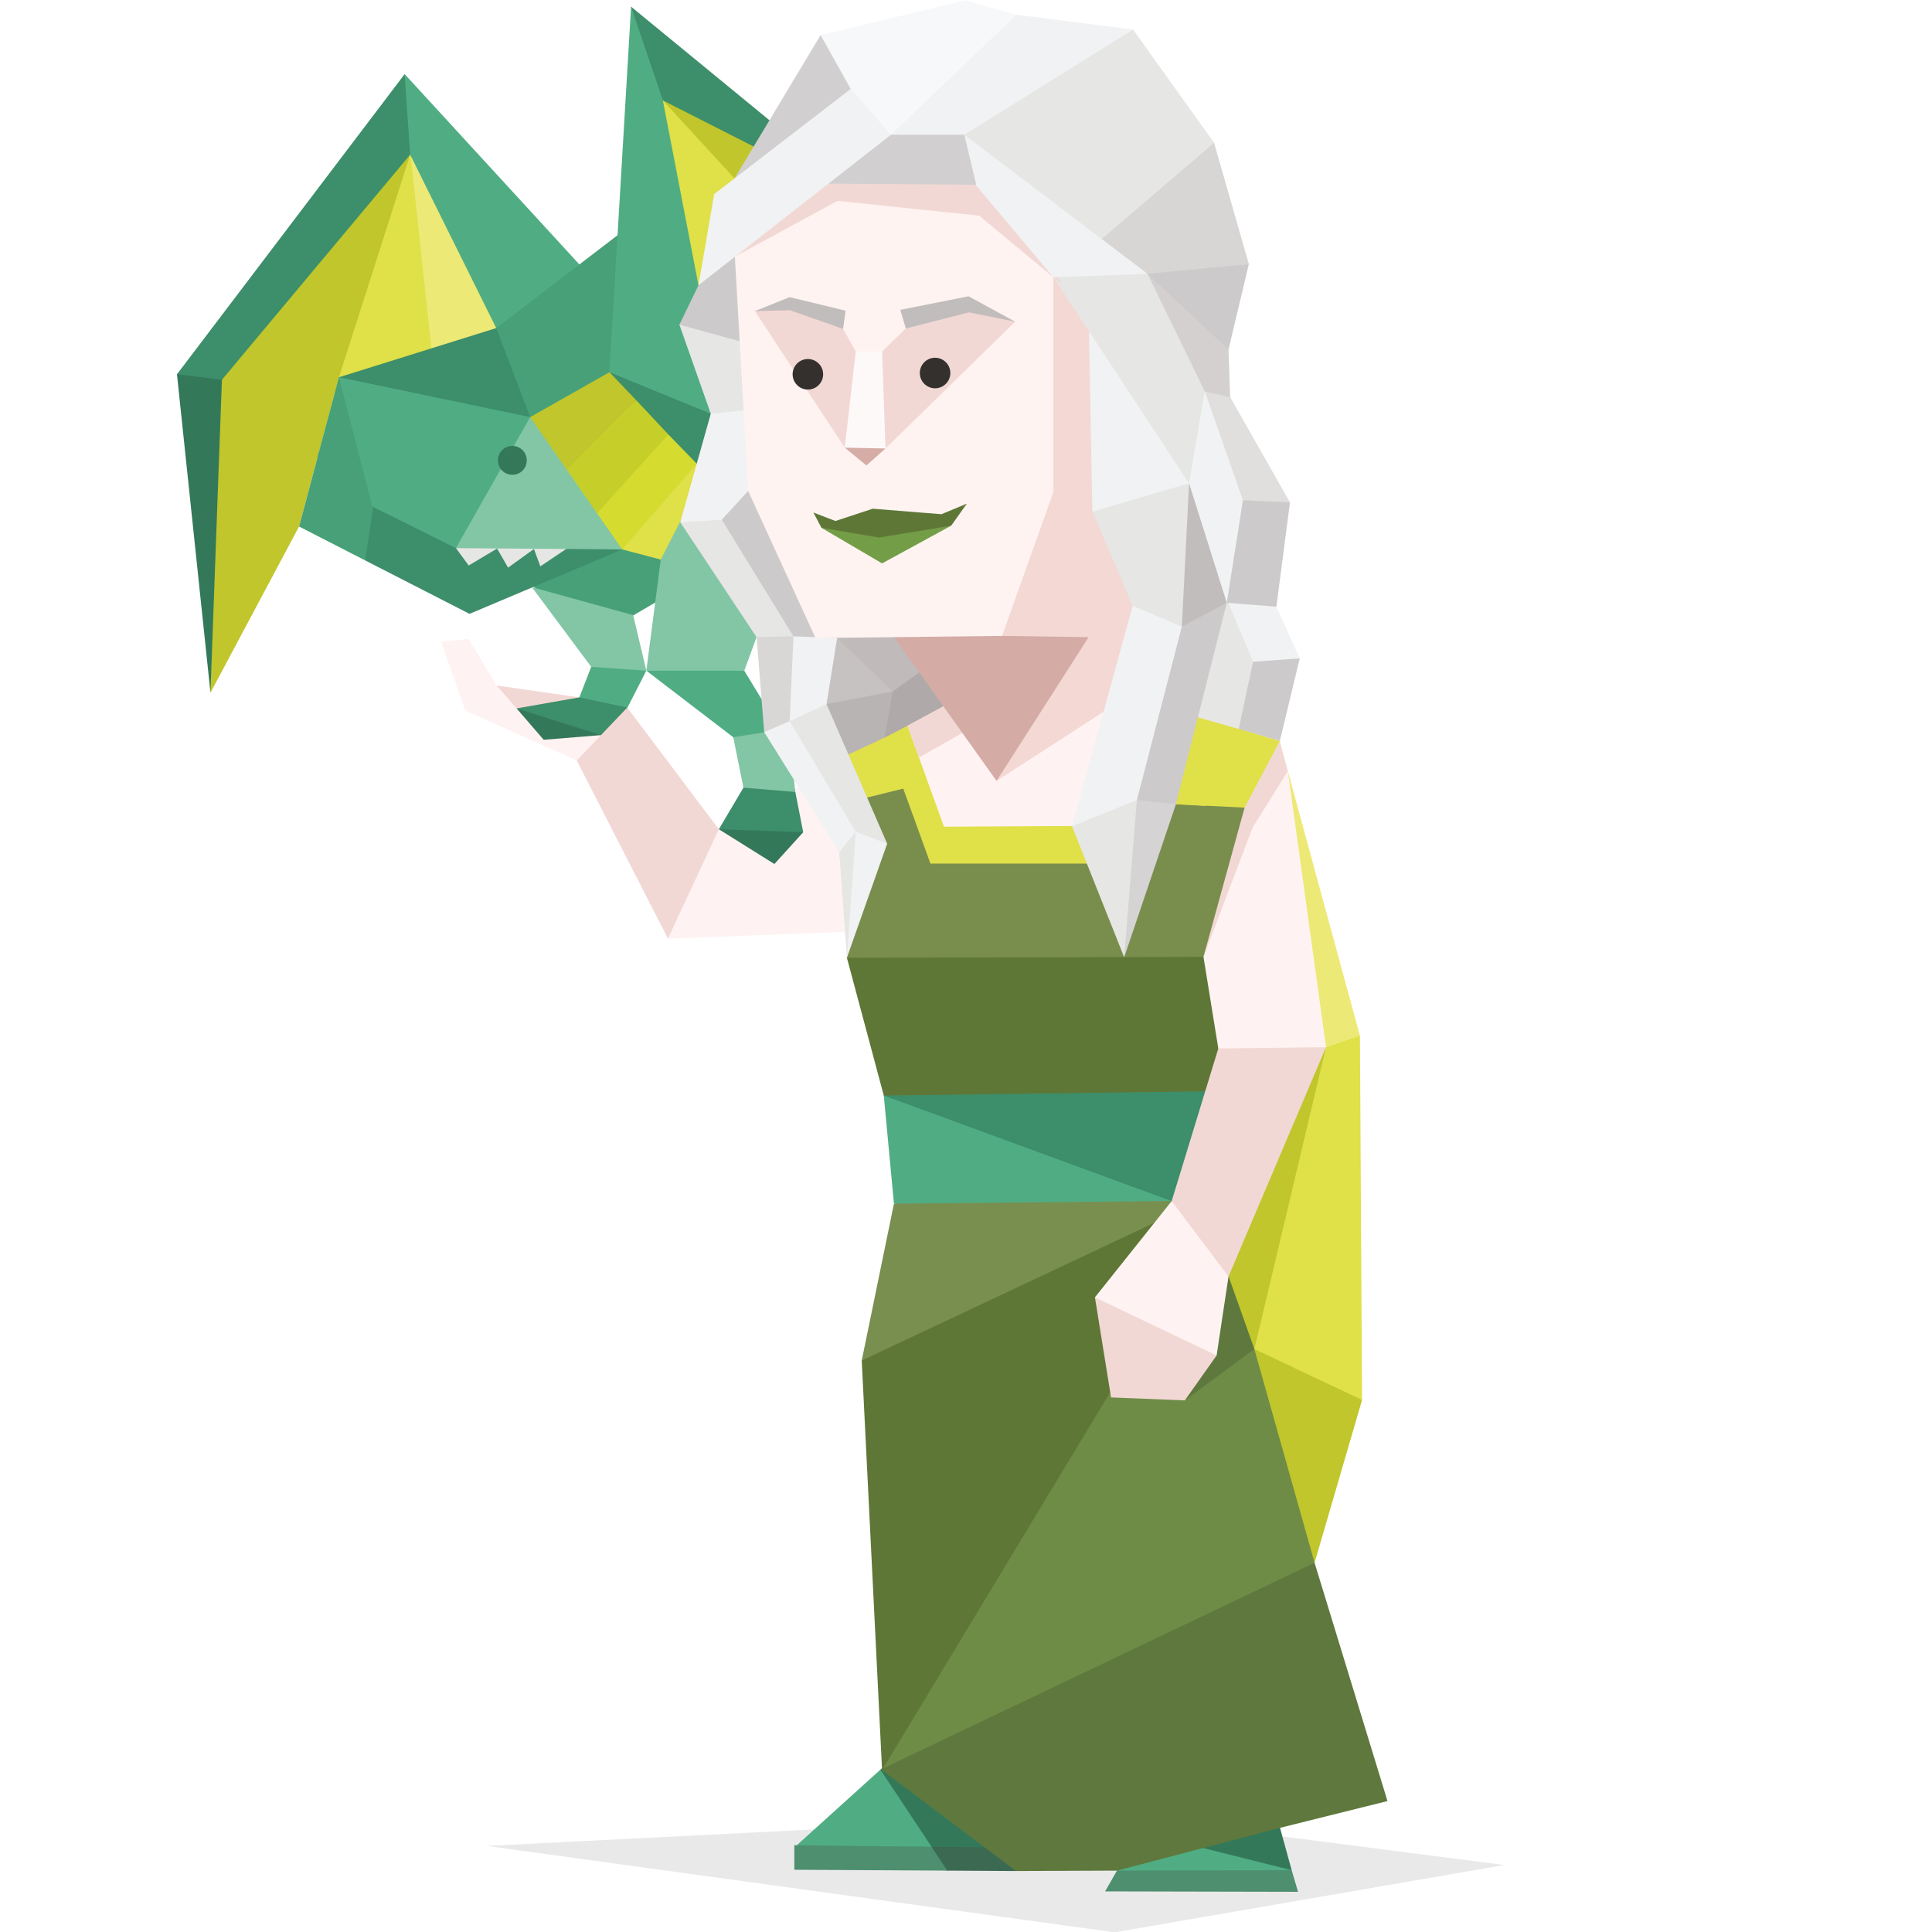 <svg xmlns="http://www.w3.org/2000/svg" viewBox="0 0 400 400"><path fill="#47a078" d="M142.595 114.1l-17.293-6.408-6.145 3.512-9.921 9.129 14.046 12.641 5.531-4.214 15.713-9.216z"/><path fill="#33302d" fill-opacity=".102" d="M100.833 382.186l129.962 17.882 80.662-13.934-81.361-10.488z"/><path fill="#fef3f2" d="M124.424 158.784l-5.005-1.318-23.087-10.358-5.003-14.222 5.706-.614 5.794 9.656 15.626 4.741h4.476l6.935-.177z"/><path fill="#f2d8d4" d="M122.053 147.723l-9.48 5.442-9.744-11.237 17.117 2.458zM150.759 185.381l-12.465 8.956-18.875-36.871 5.005-5.267-3.687-3.687 9.129-2.02 18.962 25.196z"/><path fill="#fef3f2" d="M171.564 160.188l-7.023 3.16-7.198 6.144-8.515 2.196-10.534 22.649 41.346-1.581 3.337-28.442z"/><path d="M156.026 166.948l-7.198 4.74 11.5 7.199 5.97-6.585s-4.829-6.672-7.374-5.617c-2.546.965-2.898.263-2.898.263z" fill="#34785a"/><path fill="#3d8e6a" d="M157.167 160.539l-3.248 2.546-5.091 8.603 17.47.614-1.757-8.954z"/><path d="M143.297 136.661l-9.482 2.196 17.996 13.781 2.985 3.336 7.55-5.003 7.285 11.5-1.668 1.667c5.443.351 10.272.702 9.92.351l-19.84-19.137-3.95-6.495-10.796-2.196z" fill="#50ad83"/><path d="M151.812 152.638l2.107 10.447s4.126.351 10.711.877l-.879-9.569-1.403-3.422-10.536 1.667zM143.473 93.909l-6.671 21.947-2.986 23.001h20.279l2.546-6.936z" fill="#82c6a5"/><path d="M119.244 95.666l21.771 11.939 17.82-7.199s-12.641-33.357-11.763-33.798c.965-.351-36.431 3.073-36.431 3.073l8.603 25.985z" fill="#3d8e6a"/><path d="M131.709 82.848l-5.531-5.793-26.862 5.003 9.393 15.011 2.107 6.76c3.863-3.95 11.236-6.497 15.802-11.061 2.897-2.897 3.423-8.339 5.091-9.92z" fill="#c0c62b"/><path d="M112.485 109.447l6.672 1.757 16.24-12.818 2.985-8.427-6.672-7.111c-4.214 4.038-14.484 14.573-20.893 20.982l1.668 5.617z" fill="#c6cf2a"/><path fill="#d6db30" d="M119.157 111.204l9.656 2.545 10.183-8.515 5.268-9.217-5.882-6.058z"/><path fill="#e0e049" d="M128.813 113.749l7.989 2.107 4.213-8.251 5.004-9.658-1.755-1.93z"/><path fill="#ede976" d="M72.366 83.376l43.717-12.38-31.778-47.315z"/><path fill="#e0e049" d="M56.39 78.897l34.324 6.146-5.706-52.847-2.985-3.599z"/><path fill="#c0c62b" d="M40.851 89.607l2.722 53.814 18.347-34.413 8.252-30.901L84.92 32.021 41.29 78.107z"/><path fill="#34785a" d="M53.844 61.253L36.638 77.494l6.935 65.927 2.37-64.787z"/><path fill="#3d8e6a" d="M92.821 37.814l-9.042-22.473-47.141 62.153 9.305 1.14L84.92 32.021z"/><path fill="#50ad83" d="M139.786 76.353L83.779 15.341l1.141 16.68 17.821 35.904z"/><path d="M70.874 93.207c-.878-1.141 4.74 22.825 4.74 22.825l21.596 11.062 31.603-13.345-26.072-12.114-21.683 1.494-10.184-9.922z" fill="#3d8e6a"/><path fill="#e6e6e4" d="M118.278 108.482l-1.053 5.179-5.355 3.599-1.316-3.599-5.356 3.862-2.282-3.95-5.881 3.512-2.635-3.6z"/><path fill="#c0c62b" d="M281.999 289.848l-9.832 33.709-60.573-21.068 42.927-35.992z"/><path fill="#e0e049" d="M281.56 214.44l.439 75.408-22.298-10.535-19.138 17.469-3.511-67.771 24.141-24.404 10.886-3.95z"/><path fill="#c0c62b" d="M263.477 206.89l11.06 9.92-14.836 62.503-15.889-26.248z"/><path fill="#ede976" d="M281.56 214.44l-20.192 6.934-13.43 27.214-27.653-49.686 46.352-39.241z"/><path fill="#50ad83" d="M218.353 364.728l12.905 22.562 13.87 2.721 22.299-2.809-10.184-8.603-12.641-34.677z"/><path fill="#4d8f6f" d="M231.258 387.29l-2.457 4.3 39.942.088-1.316-4.476z"/><path fill="#34785a" d="M267.427 387.202l-3.161-11.5-22.736-20.016-11.412 19.138 19.049 7.813z"/><path fill="#50ad83" d="M193.774 355.51l-11.412 10.799-17.382 15.714 31.164 5.267z"/><path d="M164.454 382.023v5.091l31.69.176-.352-4.916c-10.884-.088-23.7-.263-31.338-.351z" fill="#4d8f6f"/><path fill="#34785a" d="M196.144 387.29l16.943-3.863-14.046-17.732-16.767.702z"/><path d="M196.144 387.29l14.222.088-2.458-4.828c-4.126-.088-9.394-.176-15.012-.176l3.248 4.916z" fill="#3c6952"/><path fill="#5e7736" d="M248.727 248.588l-32.831.263-37.484 32.833 4.213 84.8 41.522 8.077 6.41-9.129z"/><path fill="#5e783d" d="M182.362 366.309l28.004 21.069 20.892-.088 33.798-8.867-30.549-26.511z"/><path fill="#6f8c47" d="M182.625 366.484l46.264 6.057 15.713-1.843 27.565-47.141-12.466-44.244-13.168-7.988-13.87 12.29z"/><path fill="#5e783d" d="M243.373 283l1.932 6.936 14.396-10.623-6.32-17.821zM182.274 366.397l54.515 10.71 3.95-6.059 24.317 7.375 22.21-5.531-15.099-49.335z"/><path fill="#798f50" d="M234.155 242.18l14.572 6.408-70.315 33.096 6.671-32.481z"/><path fill="#f2d8d4" d="M241.266 262.02l-14.573 6.583 3.336 20.717 15.276.616 6.584-9.307z"/><path fill="#fef3f2" d="M248.113 252.801l-5.53-4.126-15.89 19.928 25.196 12.026 2.458-16.327z"/><path fill="#50ad83" d="M194.213 216.721l-11.236 10.097 2.106 22.385 63.644-.615-11.5-15.889z"/><path fill="#3d8e6a" d="M193.51 217.335l-10.533 9.483 59.606 21.857 2.633.351 13.344-9.83-9.041-13.257-50.917-8.515z"/><path fill="#5e7736" d="M182.977 226.818l66.542-.879 18.434-25.106-40.645-19.402-51.969 16.857z"/><path d="M178.499 182.045l-3.161 16.242 73.828-.178-7.461-46.612s-69.176 5.88-69.264 7.111c.001 1.229 6.058 23.437 6.058 23.437z" fill="#798e4d"/><path d="M176.568 180.73l-1.229 17.558 13.871-28.971-5.267-21.331s-10.71 5.091-10.535 6.407l3.16 26.337z" fill="#798e4d"/><path d="M176.744 165.805l6.934 8.868-8.339 23.615.176-17.91s-2.633-11.939-2.107-12.29c.615-.351 3.336-2.283 3.336-2.283z" fill="#f1f2f3"/><path fill="#e6e6e4" d="M171.213 167.562l2.546 8.866 1.58 21.86 1.844-26.074z"/><path fill="#e0e049" d="M190.263 162.471l-14.573 3.597-7.11-17.205 21.683-4.565z"/><path d="M188.507 146.492l-5.355 6.233-9.832 4.565-9.393-16.767s12.905-1.93 13.695-2.722c.791-.79 10.623 2.897 10.623 2.897l.262 5.794z" fill="#b9b4b4"/><path fill="#c5c2c1" d="M168.843 136.837l2.282 8.954 13.695-2.633-3.687-21.596-13.344 8.866z"/><path fill="#afaaa9" d="M182.362 136.749l2.458 6.409-1.668 9.568 13.695 2.897 7.9-16.328-13.08-10.359z"/><path fill="#c0bbba" d="M175.865 125.6l-2.545 6.497 11.5 11.061 13.431-9.57-5.794-12.992z"/><path d="M246.533 119.544s-2.106 35.816-1.229 35.992c.877.263 10.798 7.725 10.798 7.725l7.725-28.53s-2.897-16.944-3.688-16.33c-.877.616-13.606 1.143-13.606 1.143z" fill="#e6e6e4"/><path fill="#cdcacb" d="M261.633 131.746l-2.195 5.266-2.985 13.959 8.515 2.457 4.126-17.118z"/><path fill="#f1f2f3" d="M258.647 118.138l5.619 7.462 4.828 10.71-9.656.702-5.091-12.115z"/><path d="M244.339 79.689c-1.932-.088 22.736 24.316 22.736 24.316l-2.81 21.595-10.271-.79-14.836-33.708c.001 0 5.093-11.413 5.181-11.413z" fill="#cdcacb"/><path fill="#e0dfdd" d="M245.041 71.525l9.656 10.708 12.378 21.772-9.744-.438-21.156-16.241z"/><path fill="#f1f2f3" d="M246.884 82.233l2.546-1.228 7.901 22.562-3.336 21.243-22.385-28.618z"/><path fill="#e6e6e4" d="M167.175 142.544l3.95 3.247 12.553 28.882-6.495-2.459-15.89-22.737z"/><path fill="#f1f2f3" d="M160.767 143.509l-2.546 8.076 15.538 24.843 3.424-4.214-13.695-22.912z"/><path d="M166.386 125.687l6.934 6.41-2.194 13.694-7.637 3.511s-5.003-19.313-4.565-20.015c.438-.702 7.462-3.6 7.462-3.6z" fill="#f1f2f3"/><path fill="#d9d7d6" d="M157.781 127.532l-1.14 4.389 1.58 19.664 5.267-2.283.79-17.556z"/><path fill="#47a078" d="M90.802 78.634l11.939-10.709 28.793-22.035-5.355 31.165-16.416 9.304z"/><path fill="#3d8e6a" d="M72.366 83.376l-2.194-5.269 32.569-10.182 7.022 18.434-37.134 8.605z"/><path fill="#47a078" d="M65.695 94.786l4.477-16.679 9.832 6.146z"/><path fill="#47a078" d="M66.046 93.558l13.958-9.305 3.775 16.942-6.496 3.688-1.669 11.149-13.694-7.024z"/><path fill="#e0e049" d="M133.992 32.986l5.794 43.367 45.473-19.226-23.264-27.828-28.969-15.537z"/><path fill="#c0c62b" d="M166.386 34.566l-4.391-5.267-22.209-11.939-2.546 3.424 14.836 16.153 6.145 3.248z"/><path d="M140.927 14.727l-3.687 6.057 7.374 38.274s4.477 8.692 4.214 9.481c-.175.878-1.668 17.118-1.668 17.118l-20.981-8.603 4.478-75.672 10.27 13.345z" fill="#50ad83"/><path fill="#3d8e6a" d="M161.995 27.104L130.657 1.383l6.583 19.401 21.595 10.974z"/><path fill="#fef3f2" d="M253.469 156.325l13.168 3.336 7.9 57.149-9.393 12.991-12.905-12.728-3.072-18.963-4.126-7.021z"/><path d="M253.469 156.325l11.499-2.897 1.669 6.233-7.287 11.675-10.183 26.773s-.089-13.343.088-24.58l4.214-17.204z" fill="#f2d8d4"/><path fill="#798e4d" d="M253.469 156.325l4.214 10.886-8.516 30.899-6.672-3.246-10.534-34.062z"/><path d="M253.469 156.325l.526 1.404-4.389 9.131-16.855 31.34c0-.09 2.811-37.311 3.248-36.872.352.439.527-.439 1.141-1.58l16.329-3.423z" fill="#798e4d"/><path fill="#e0e049" d="M245.041 152.726l12.202-1.58 7.725 2.282-7.285 13.783-14.223-.702-4.301-10.886z"/><path fill="#e0e049" d="M244.251 147.46l12.992 3.686-7.637 15.714-6.146-.351-4.301-10.886v-.087zM196.232 153.515l-8.34-3.248-2.283 4.215 3.6 14.834 3.424 9.482h39.942s.79-23.703.088-23.527c-.702.089-36.431-1.756-36.431-1.756z"/><path fill="#e0e049" d="M192.545 152.024l-4.652-1.757-4.741 2.459 6.057 16.591 1.054-12.465z"/><path d="M231.961 160.802c.176 1.492-5.004 10.184-5.004 10.184l-31.515.175-7.549-20.894 12.554-6.758 36.869-1.845-5.355 19.138z" fill="#fef3f2"/><path fill="#f2d8d4" d="M190.263 156.852l-2.37-6.585 7.461-4.038 5.881 4.391z"/><path d="M207.38 141.577l-1.053 20.102 30.988-20.015 3.687-27.74s-3.512-19.928-2.282-20.893c1.229-.965 2.897-40.557 2.897-40.557l-33.533.439-.704 88.664z" fill="#f3d8d4"/><path fill="#d5d3d3" d="M243.197 156.325l.263 10.184-10.709 31.691-.614-13.959-.088-18.085z"/><path fill="#e6e6e4" d="M231.961 160.802l-10.008 10.272 10.798 27.126 2.633-32.571z"/><path fill="#cdcacb" d="M239.51 134.378l-4.126 31.251 8.076.88 10.535-41.699-11.412-4.214z"/><path fill="#f1f2f3" d="M237.755 114.363l-3.248 11.061-12.554 45.65 13.431-5.445 9.306-35.904z"/><path fill="#c2bdbd" d="M241.002 113.924l3.688 15.801 9.305-4.915-7.813-24.755z"/><path fill="#e6e6e4" d="M232.311 95.052l-6.144 10.884 8.34 19.488 10.183 4.301 1.492-29.67z"/><path fill="#f1f2f3" d="M225.289 59.586l.878 46.35 20.015-5.881z"/><path d="M245.656 56.688l8.339 5.793.702 19.751-10.446-2.369s-13.694-21.509-13.782-20.717c-.088.79 4.652-5.795 4.652-5.795l10.535 3.337z" fill="#d4d0d0"/><path fill="#e6e6e4" d="M227.395 53.703l-9.303 3.707 28.09 42.645 3.248-19.05-11.85-24.317zM145.053 103.128l-4.213 5.003 15.801 23.789 7.637-.175s-11.061-35.378-10.447-35.378c.703-.087-8.778 6.761-8.778 6.761z"/><path fill="#cdcacb" d="M149.003 100.055l.439 7.55 14.836 24.141 9.042.351-6.584-35.29z"/><path fill="#f1f2f3" d="M149.179 79.25l-2.019 6.407-6.32 22.474 8.602-.526 8.428-9.219 3.511-16.416z"/><path fill="#e6e6e4" d="M145.492 64.063l-4.828 3.161 6.496 18.433 17.996-1.842-9.393-17.909z"/><path fill="#cdcacb" d="M149.354 50.981l-4.74 8.077-3.95 8.166 14.397 3.95 2.37-16.944z"/><path fill="#d4aba5" d="M181.924 127.444l24.403 34.235 19.05-29.758-17.908-.263z"/><path fill="#fef3f1" d="M151.812 47.208l3.081 54.434 13.95 30.455 38.626-.439 10.623-29.804V57.41l-6.761-37.591-41.61 7.725z"/><path fill="#f2d8d4" d="M153.743 43.609l-1.667 9.568 21.332-11.588 29.32 3.073 17.032 14.132-10.449-22.911-30.022-.791-2.019 2.722-12.553-1.579zM164.63 62.482l-1.756-.264-6.584 2.196L174.9 92.68l5.706-8.515 2.721 8.69 26.863-26.249s-10.271-3.688-10.798-3.334c-.615.263-11.852 4.74-11.852 4.74l-4.916 4.74-2.81 4.038-2.633-4.038-2.633-4.653-9.918-5.617z"/><path d="M193.598 74.069c1.746 0 3.161 1.416 3.161 3.161s-1.415 3.161-3.161 3.161c-1.745 0-3.16-1.416-3.16-3.161s1.415-3.161 3.16-3.161zM167.263 74.332c1.746 0 3.161 1.416 3.161 3.161s-1.415 3.16-3.161 3.16c-1.745 0-3.16-1.416-3.16-3.16 0-1.744 1.415-3.161 3.16-3.161z" fill="#33302d"/><path d="M177.27 108.043c-.351.264-7.198 1.229-7.198 1.229l12.553 7.374 14.309-7.813-19.664-.79z" fill="#739d46"/><path fill="#d5aca6" d="M179.202 88.906L174.9 92.68l4.477 3.688 3.95-3.512z"/><path fill="#d8d6d5" d="M233.453 28.86l17.907.703 7.2 25.105-9.393 1.231-11.587.789-19.488-8.602z"/><path fill="#cdcacb" d="M258.56 54.668l-4.213 17.734-16.767-15.714z"/><path d="M182.186 10.513l-12.29-3.248-17.82 29.672s16.153-3.423 18.523-4.389c2.282-.878 22.122-16.679 22.122-16.679l-10.535-5.356z" fill="#d1cfd0"/><path fill="#f7f8fa" d="M215.105 8.845l-4.652-5.794L199.831.067l-29.935 7.198 6.234 11.149 5.266 11.851 29.935-10.446z"/><path fill="#f1f2f3" d="M220.899 21.399l13.696-15.275-24.142-3.073-25.984 24.844 26.862 8.603z"/><path fill="#e6e6e4" d="M216.335 47.647l10.622 2.808 24.403-20.892-16.765-23.439-34.94 21.771z"/><path fill="#f1f2f3" d="M199.655 27.895l-3.072 3.95 21.509 25.565 19.488-.722z"/><path fill="#d1cfd0" d="M176.393 24.646l-7.111 13.344 32.832.263-2.459-10.358h-18.698z"/><path fill="#f1f2f3" d="M144.614 59.058l3.248-18.873 28.268-21.771 8.339 9.481z"/><path fill="#c2bdbd" d="M156.29 64.414l7.198-2.897 11.588 2.809-.527 3.775-10.973-3.862zM186.4 64.15l1.141 3.863 13.08-3.336 9.569 1.93-9.656-5.266z"/><path fill="#fef9f9" d="M177.183 72.753L174.9 92.68l8.427.176-.702-20.103z"/><path fill="#5e7736" d="M168.404 106.111l4.565 1.757 7.725-2.547 14.221 1.141 5.268-2.193-3.249 4.564-14.923 2.458-11.939-2.019z"/><path fill="#50ad83" d="M70.172 78.107l39.591 8.252.526 15.714L94.4 113.485l-17.293-8.602z"/><path fill="#82c6a5" d="M109.763 86.359l19.05 27.39-34.413-.264z"/><path d="M106.076 98.298c1.668 0 2.985-1.316 2.985-2.983 0-1.67-1.317-2.985-2.985-2.985-1.669 0-2.984 1.316-2.984 2.985 0 1.667 1.316 2.983 2.984 2.983z" fill="#34785a"/><path fill="#82c6a5" d="M110.114 121.562l12.291 16.503 3.159 1.933 8.252-1.141-2.721-11.501z"/><path fill="#50ad83" d="M122.405 138.065l-2.459 6.321 2.107 3.337 7.813-1.141 3.95-7.725z"/><path fill="#3d8e6a" d="M119.946 144.386l-12.992 2.283 9.393 4.565 8.077.965 5.442-5.707z"/><path fill="#34785a" d="M106.954 146.669l5.619 6.496 11.851-.966z"/><path fill="#f2d8d4" d="M252.239 217.073l-9.656 31.602 11.764 15.627 20.19-47.492z"/></svg>